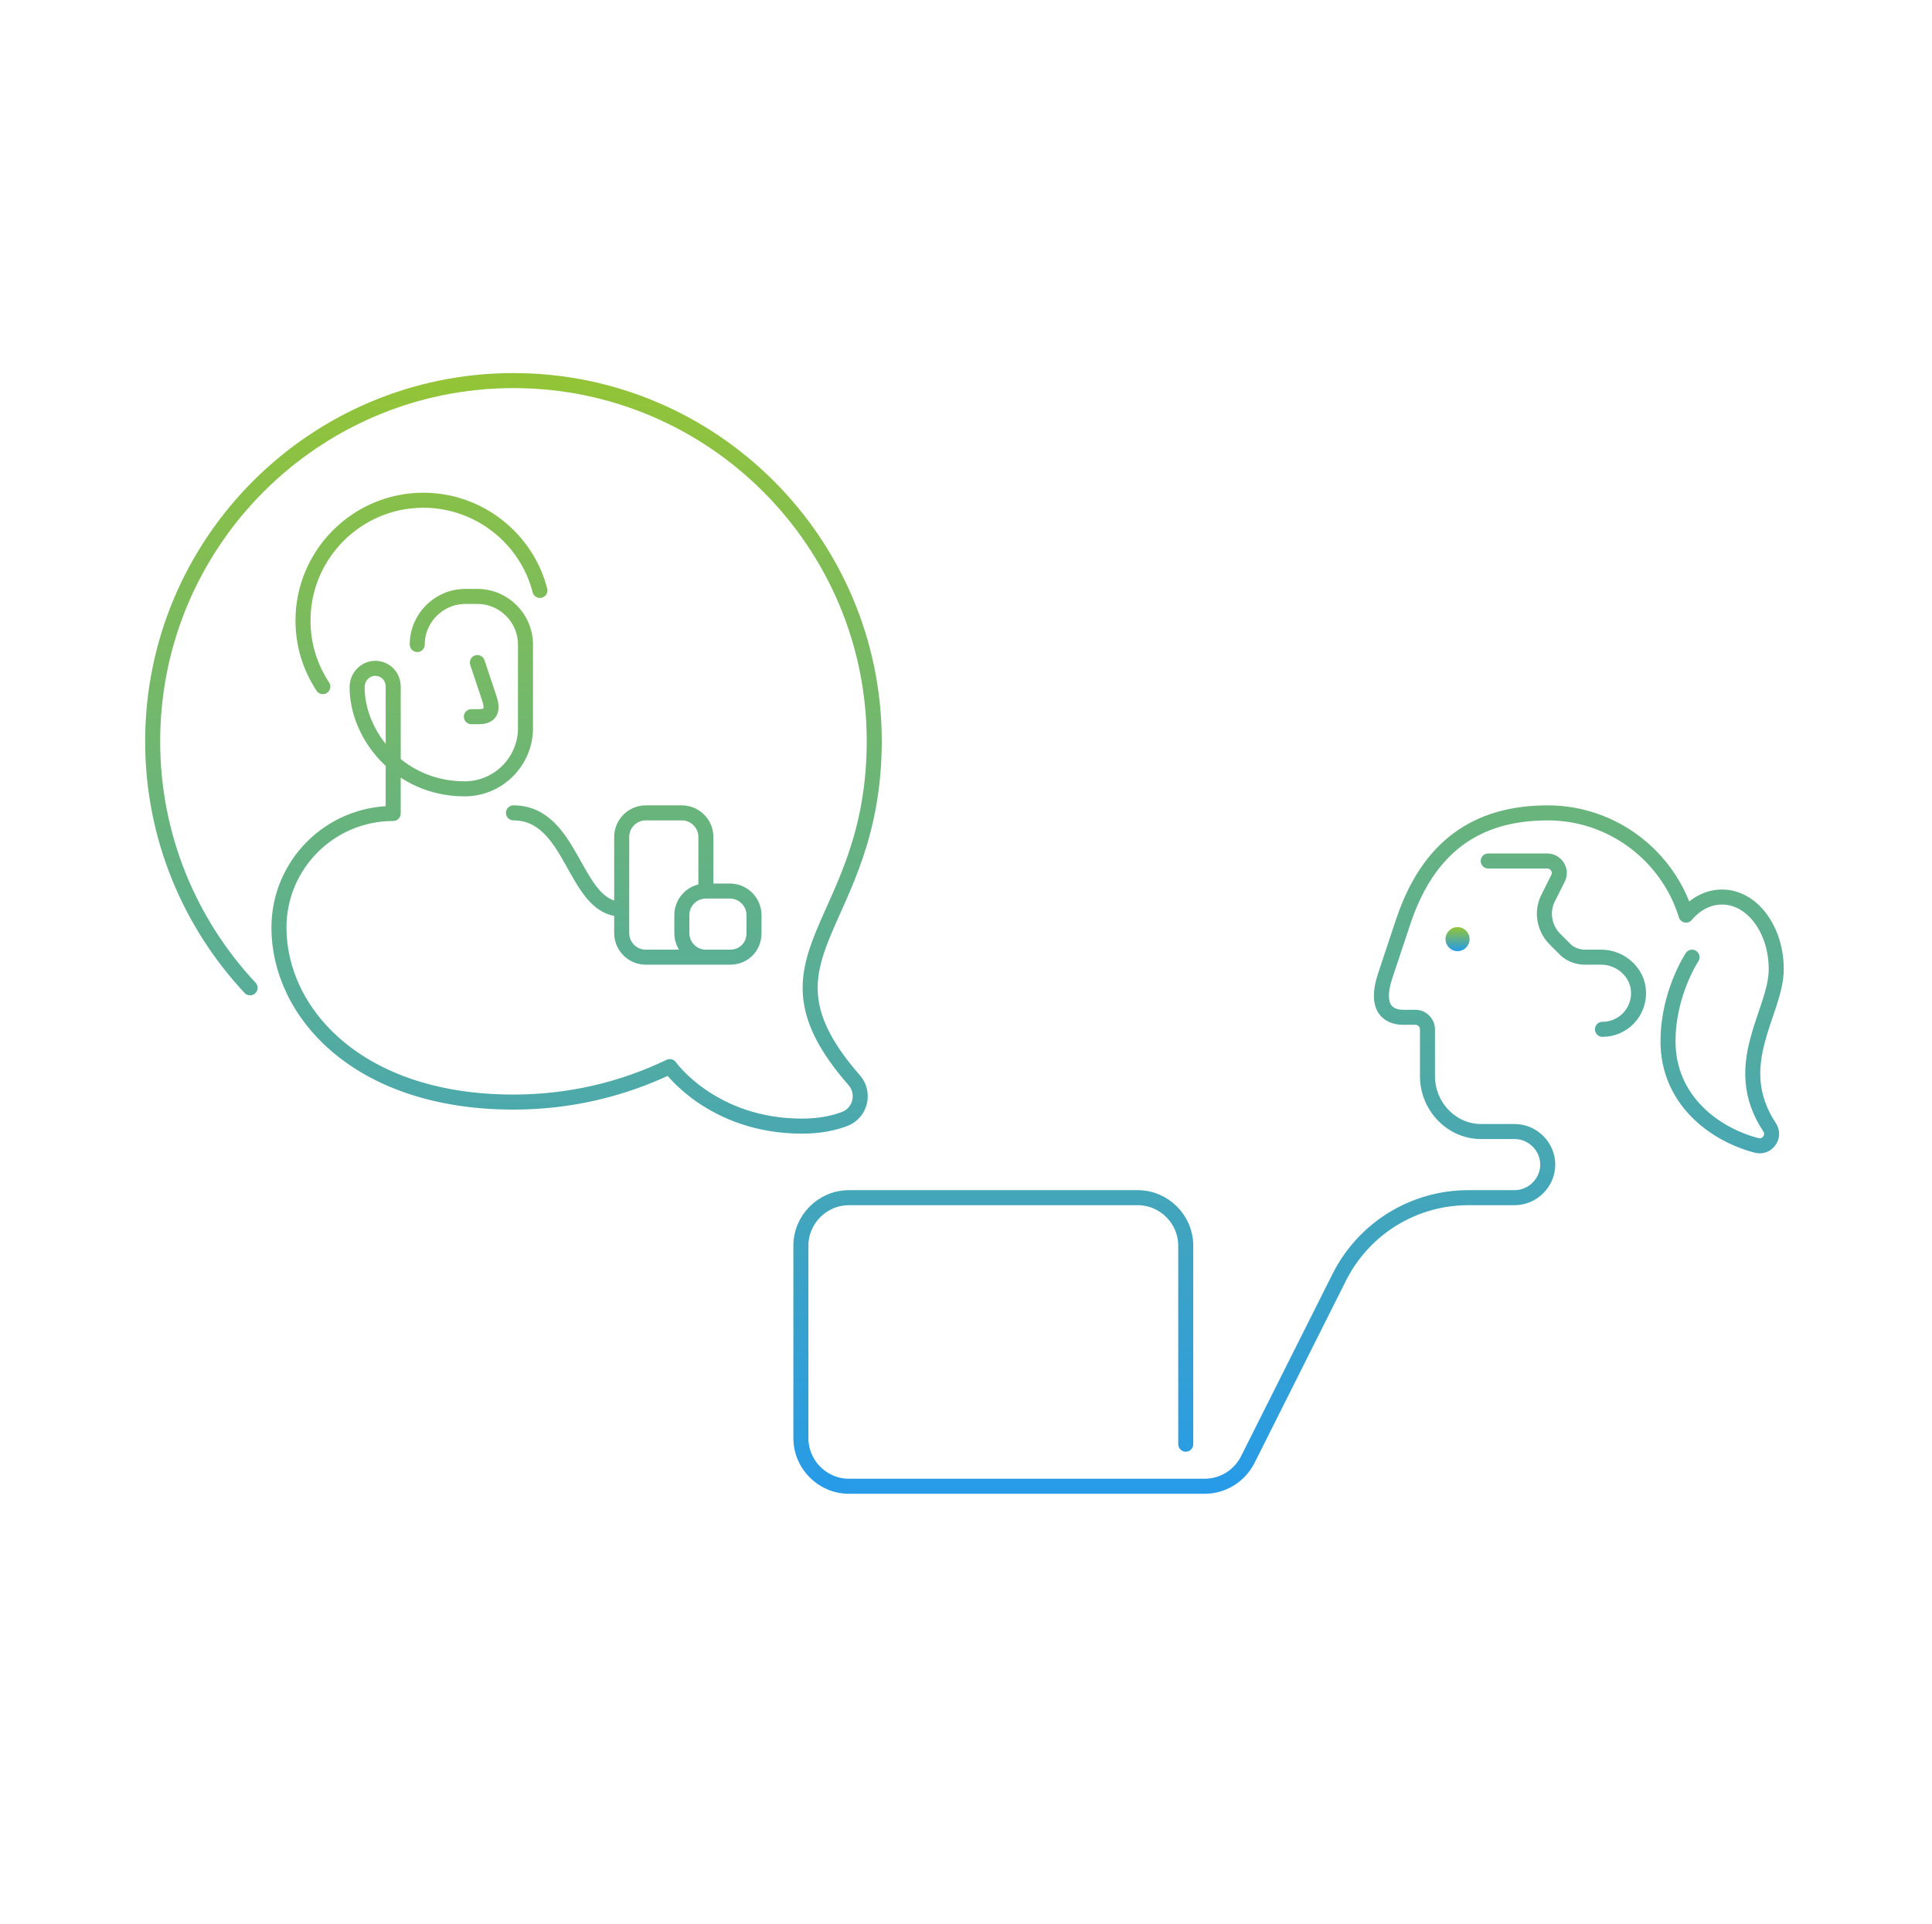 <svg viewBox="0 0 249 248" fill="none" xmlns="http://www.w3.org/2000/svg">
<path d="M206.528 132.68C209.163 132.68 211.256 130.51 211.178 127.875C211.101 125.318 208.853 123.38 206.373 123.38H204.281C203.273 123.38 202.266 122.993 201.568 122.218L200.406 121.055C199.011 119.66 198.623 117.49 199.553 115.708L200.793 113.228C201.336 112.22 200.561 110.98 199.398 110.98H191.803M218.076 123.38C218.076 123.38 214.976 128.03 214.976 134.23C214.976 141.67 220.788 146.165 226.368 147.638C227.763 148.025 228.848 146.475 228.073 145.313C222.726 137.253 228.926 130.51 228.926 124.93C228.926 119.815 225.826 115.63 221.951 115.63C220.168 115.63 218.541 116.483 217.301 117.955C214.976 110.36 207.846 104.78 199.476 104.78C190.176 104.78 184.053 109.275 180.876 118.73L178.551 125.705C177.001 130.355 179.326 131.13 180.876 131.13H182.426C183.278 131.13 183.976 131.828 183.976 132.68V138.725C183.976 142.6 187.076 145.855 190.873 145.855H195.213C197.538 145.855 199.476 147.793 199.476 150.118C199.476 152.443 197.538 154.38 195.213 154.38H189.246C182.193 154.38 175.761 158.333 172.583 164.688L160.803 188.17C159.718 190.263 157.626 191.58 155.223 191.58H109.421C106.011 191.58 103.221 188.79 103.221 185.38V160.58C103.221 157.17 106.011 154.38 109.421 154.38H146.621C150.031 154.38 152.821 157.17 152.821 160.58V186.155M50.676 104.78V88.505C50.676 87.033 49.436 85.948 47.963 86.18C46.801 86.413 46.026 87.42 46.026 88.583C46.026 94.705 51.373 101.603 59.743 101.68C64.161 101.758 67.726 98.193 67.726 93.853V83.08C67.726 79.67 64.936 76.88 61.526 76.88H59.976C56.566 76.88 53.776 79.67 53.776 83.08M61.526 85.405C61.526 85.405 62.301 87.73 63.076 90.055C63.851 92.38 62.301 92.38 61.526 92.38H60.751M69.586 76.105C67.881 69.44 61.758 64.48 54.551 64.48C46.026 64.48 39.051 71.455 39.051 79.98C39.051 83.158 39.981 86.025 41.608 88.505M32.231 127.333C24.481 119.04 19.676 107.88 19.676 95.558C19.676 69.905 40.523 49.058 66.176 49.058C91.828 49.058 112.676 69.905 112.676 95.558M90.976 123.38H83.226C81.521 123.38 80.126 121.985 80.126 120.28V107.88C80.126 106.175 81.521 104.78 83.226 104.78H87.876C89.581 104.78 90.976 106.175 90.976 107.88V114.855M90.976 123.38H94.076C95.858 123.38 97.176 122.063 97.176 120.28V117.955C97.176 116.25 95.781 114.855 94.076 114.855H90.976M90.976 123.38C89.271 123.38 87.876 121.985 87.876 120.28V117.955C87.876 116.25 89.271 114.855 90.976 114.855M66.176 104.78C73.926 104.78 73.926 117.18 80.126 117.18M112.676 95.48C112.676 119.738 95.936 123.07 110.118 139.268C111.513 140.895 110.893 143.453 108.878 144.228C107.483 144.77 105.623 145.158 103.376 145.158C91.751 145.158 86.326 137.485 86.326 137.485C80.203 140.43 73.383 142.058 66.176 142.058C46.026 142.058 35.951 130.433 35.951 119.583C35.951 111.445 42.538 104.858 50.676 104.858" stroke="url(#paint0_linear_42_118626)" stroke-width="1.938" stroke-miterlimit="10" stroke-linecap="round" stroke-linejoin="round"/>
<path d="M187.851 122.605C188.707 122.605 189.401 121.911 189.401 121.055C189.401 120.199 188.707 119.505 187.851 119.505C186.995 119.505 186.301 120.199 186.301 121.055C186.301 121.911 186.995 122.605 187.851 122.605Z" fill="url(#paint1_linear_42_118626)"/>
<defs>
<linearGradient id="paint0_linear_42_118626" x1="124.301" y1="49.058" x2="124.301" y2="191.58" gradientUnits="userSpaceOnUse">
<stop stop-color="#93C437"/>
<stop offset="1" stop-color="#279BE8"/>
</linearGradient>
<linearGradient id="paint1_linear_42_118626" x1="187.851" y1="119.505" x2="187.851" y2="122.605" gradientUnits="userSpaceOnUse">
<stop stop-color="#93C437"/>
<stop offset="1" stop-color="#279BE8"/>
</linearGradient>
</defs>
</svg>
